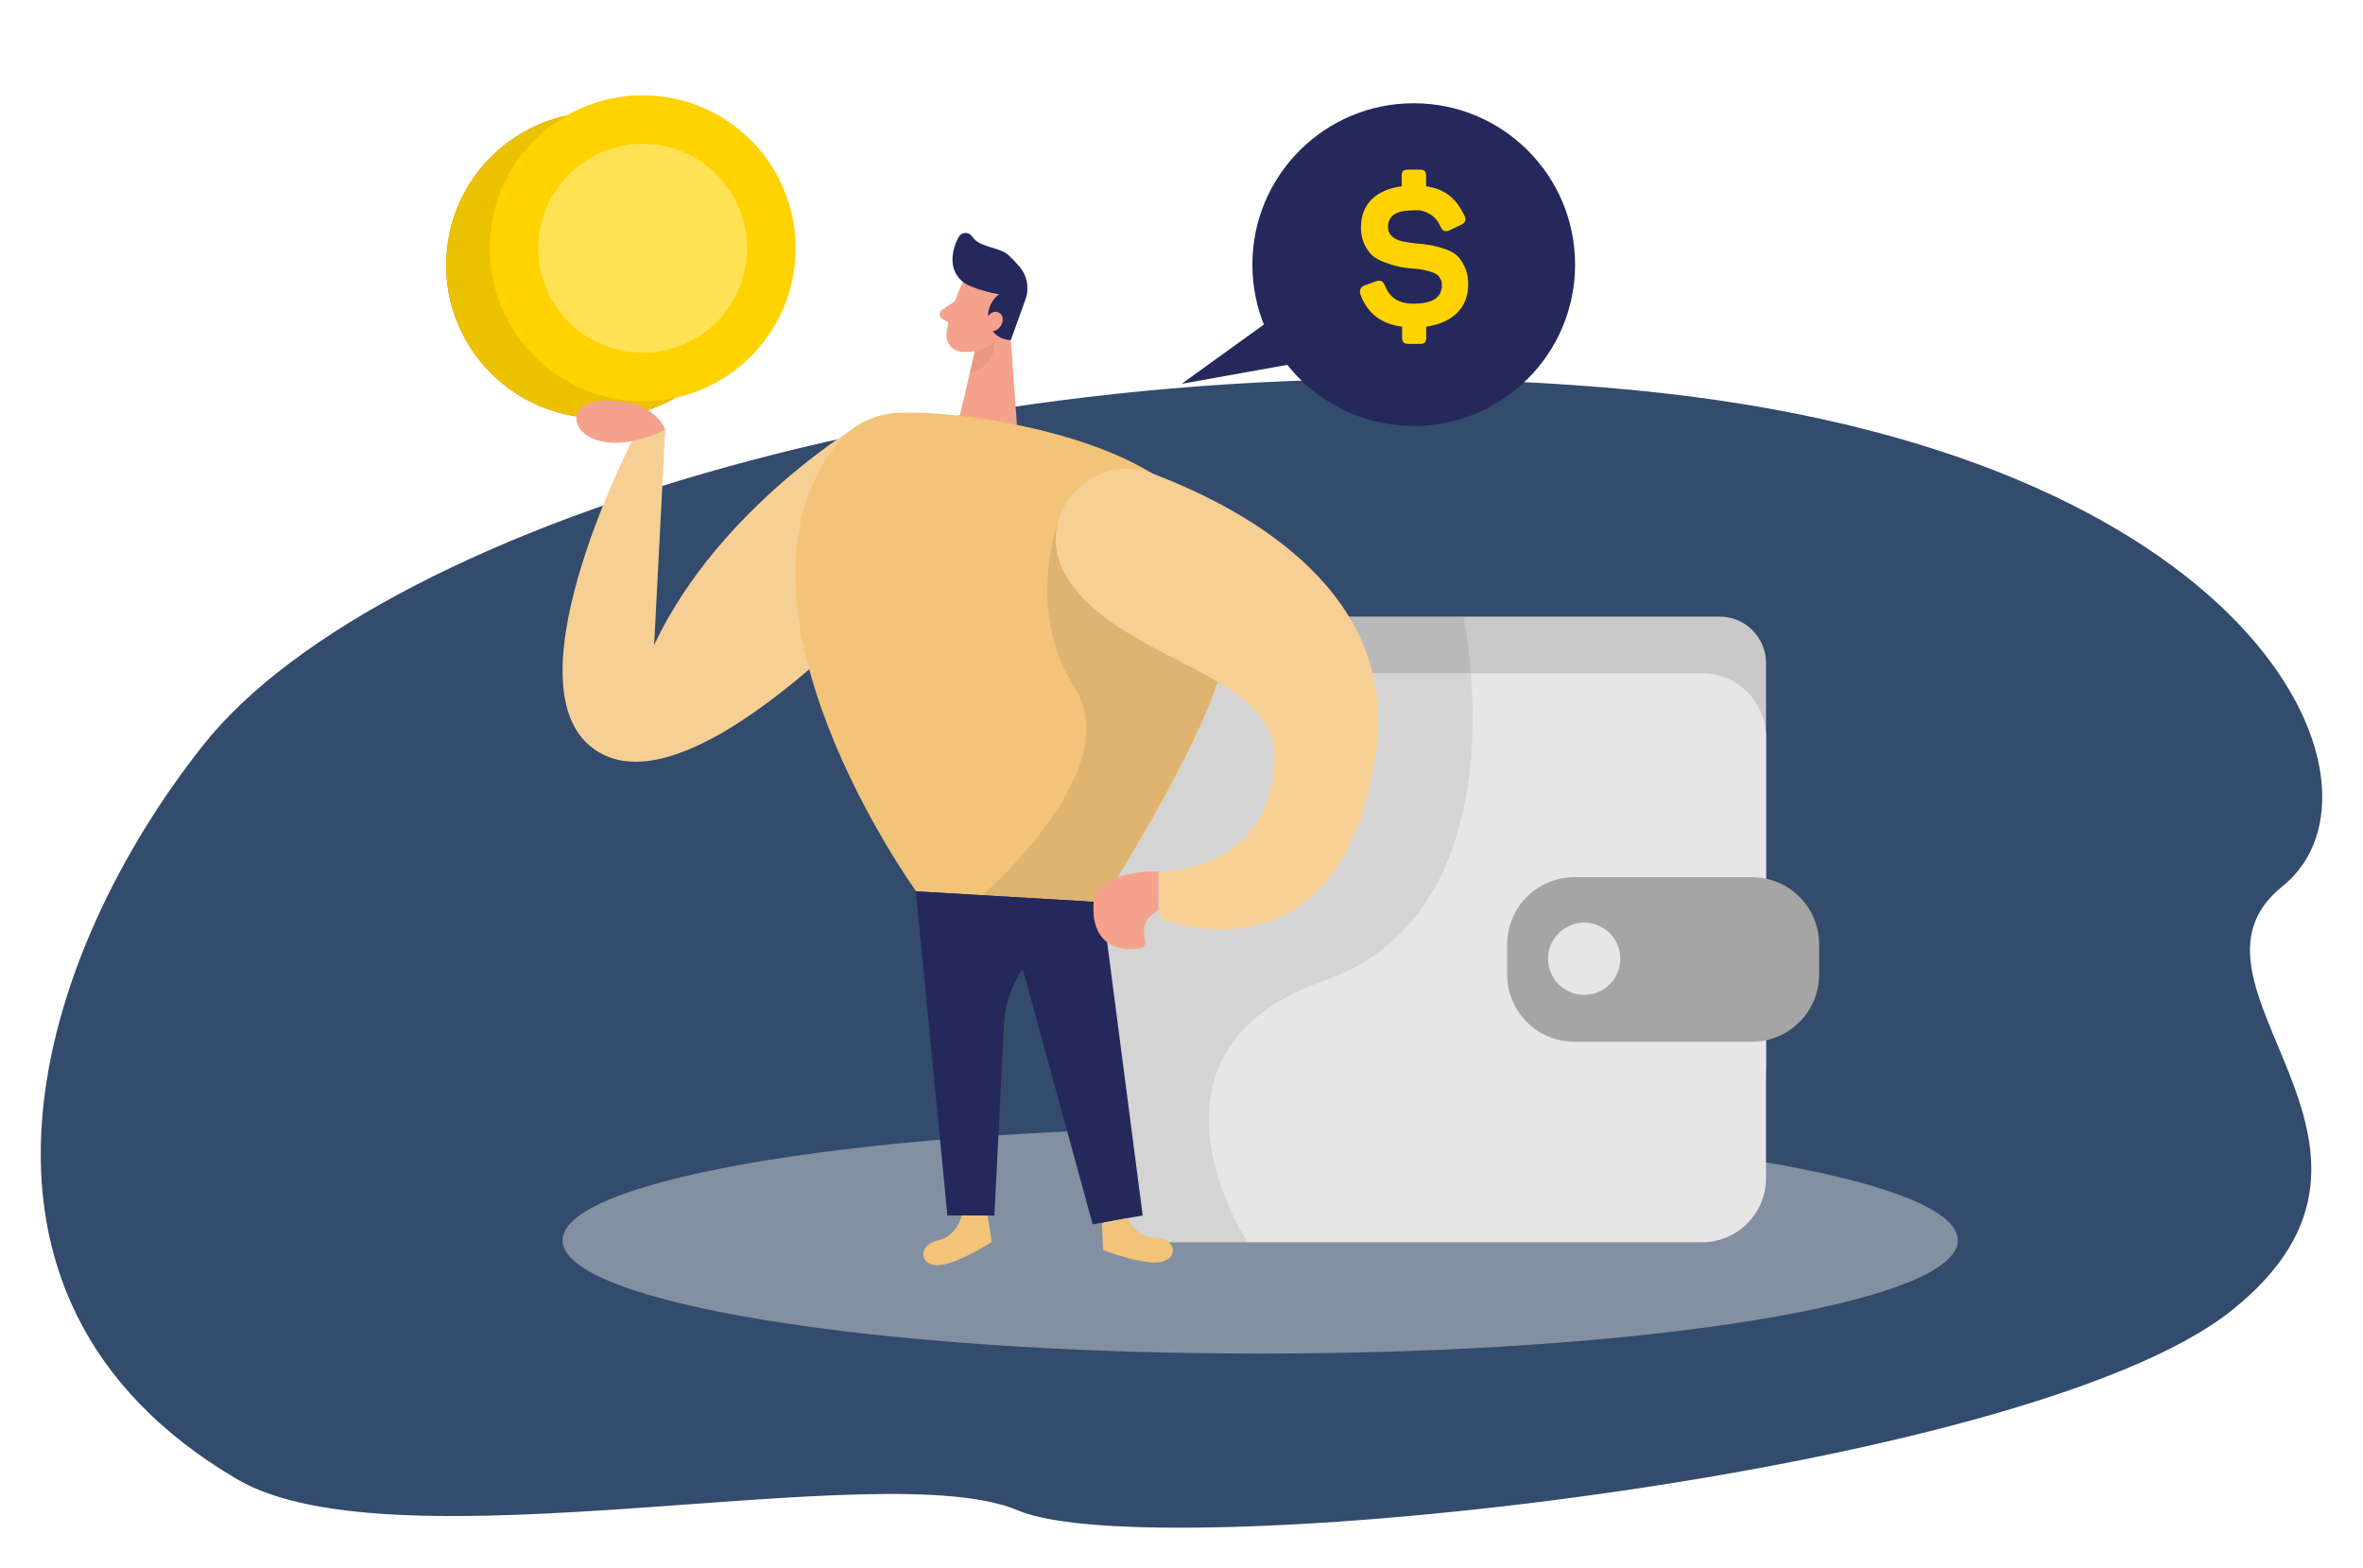 <svg width="580" height="385" viewBox="0 0 580 385" fill="none" xmlns="http://www.w3.org/2000/svg">
<g filter="url(#filter0_d)">
<path d="M400.714 93.729C247.214 79.102 93.96 125.453 49.981 180.771C9.574 231.594 -18.163 316.299 58.186 361.092C97.067 383.903 216.715 354.618 249.895 368.765C283.075 382.913 496.904 360.373 547.847 319.609C598.791 278.845 530.084 239.76 560.248 215.541C590.412 191.322 554.215 108.356 400.714 93.729Z" fill="#011F48" fill-opacity="0.8"/>
</g>
<path d="M236.332 69.194C236.332 69.194 232.904 76.46 232.319 81.9C232.264 82.429 232.314 82.963 232.466 83.473C232.618 83.982 232.869 84.456 233.205 84.868C233.541 85.28 233.955 85.622 234.423 85.874C234.891 86.125 235.405 86.282 235.934 86.334C238.683 86.592 242.486 86.135 244.802 82.462L249.482 76.705C250.303 75.457 250.714 73.984 250.66 72.492C250.605 70.999 250.087 69.56 249.178 68.375C246.054 63.777 238.204 64.654 236.332 69.194Z" fill="#F4A28C"/>
<path d="M247.716 78.051L249.611 104.317L235.057 104.329L239.409 85.691L247.716 78.051Z" fill="#F4A28C"/>
<path d="M238.087 70.2C240.384 71.15 242.783 71.833 245.236 72.236C244.185 73.01 243.383 74.076 242.93 75.3C242.477 76.525 242.392 77.855 242.685 79.127C242.948 80.366 243.633 81.475 244.624 82.265C245.614 83.055 246.848 83.476 248.114 83.456L251.624 73.722C252.16 72.343 252.312 70.845 252.065 69.386C251.818 67.928 251.18 66.563 250.22 65.438C249.397 64.46 248.514 63.534 247.576 62.665C245.236 60.512 240.427 60.863 238.625 58.055C238.442 57.776 238.189 57.549 237.891 57.396C237.594 57.243 237.262 57.169 236.928 57.182C236.593 57.195 236.268 57.294 235.984 57.47C235.699 57.645 235.464 57.891 235.303 58.184C233.77 60.969 232.588 65.801 235.981 68.878C236.605 69.433 237.317 69.88 238.087 70.2Z" fill="#24285B"/>
<path d="M241.96 78.601C241.96 78.601 243.13 75.722 245.189 76.752C247.248 77.782 245.681 81.959 242.568 81.257L241.96 78.601Z" fill="#F4A28C"/>
<path d="M234.413 73.885L231.231 76.05C231.047 76.166 230.896 76.327 230.791 76.517C230.686 76.707 230.631 76.921 230.631 77.138C230.631 77.355 230.686 77.569 230.791 77.759C230.896 77.95 231.047 78.11 231.231 78.226L233.91 79.829L234.413 73.885Z" fill="#F4A28C"/>
<path opacity="0.31" d="M239.292 86.217C241.048 85.904 242.686 85.119 244.03 83.948C244.03 83.948 244.966 89.645 238.04 91.552L239.292 86.217Z" fill="#CE8172"/>
<path d="M347.002 104.551C368.875 104.551 386.606 86.82 386.606 64.947C386.606 43.074 368.875 25.342 347.002 25.342C325.129 25.342 307.397 43.074 307.397 64.947C307.397 86.82 325.129 104.551 347.002 104.551Z" fill="#24285B"/>
<path d="M317.32 74.541L290.047 94.208L327.92 87.411L317.32 74.541Z" fill="#24285B"/>
<path d="M155.134 108.272C155.134 108.272 122.012 172.376 148.114 185.246C174.217 198.116 227.838 135.135 227.838 135.135L212.183 103.475C212.183 103.475 176.732 124.02 160.551 158.336L163.277 105.534L155.134 108.272Z" fill="#F2C379"/>
<path opacity="0.2" d="M155.134 108.272C155.134 108.272 122.012 172.376 148.114 185.246C174.217 198.116 227.838 135.135 227.838 135.135L212.183 103.475C212.183 103.475 176.732 124.02 160.551 158.336L163.277 105.534L155.134 108.272Z" fill="white"/>
<path opacity="0.45" d="M309.316 332.257C403.884 332.257 480.546 319.81 480.546 304.457C480.546 289.104 403.884 276.658 309.316 276.658C214.749 276.658 138.087 289.104 138.087 304.457C138.087 319.81 214.749 332.257 309.316 332.257Z" fill="#E6E6E6"/>
<path d="M422.07 151.351H277.75C271.45 151.351 266.343 156.459 266.343 162.759V261.963C266.343 268.263 271.45 273.371 277.75 273.371H422.07C428.37 273.371 433.477 268.263 433.477 261.963V162.759C433.477 156.459 428.37 151.351 422.07 151.351Z" fill="#C9C9C9"/>
<path d="M147.061 102.609C167.797 102.609 184.606 85.799 184.606 65.064C184.606 44.328 167.797 27.518 147.061 27.518C126.325 27.518 109.516 44.328 109.516 65.064C109.516 85.799 126.325 102.609 147.061 102.609Z" fill="#D36820"/>
<path d="M147.061 102.609C167.797 102.609 184.606 85.799 184.606 65.064C184.606 44.328 167.797 27.518 147.061 27.518C126.325 27.518 109.516 44.328 109.516 65.064C109.516 85.799 126.325 102.609 147.061 102.609Z" fill="#FFD200"/>
<path opacity="0.08" d="M147.061 102.609C167.797 102.609 184.606 85.799 184.606 65.064C184.606 44.328 167.797 27.518 147.061 27.518C126.325 27.518 109.516 44.328 109.516 65.064C109.516 85.799 126.325 102.609 147.061 102.609Z" fill="black"/>
<path d="M157.744 98.491C178.479 98.491 195.289 81.681 195.289 60.945C195.289 40.21 178.479 23.4 157.744 23.4C137.008 23.4 120.198 40.21 120.198 60.945C120.198 81.681 137.008 98.491 157.744 98.491Z" fill="#FFD200"/>
<path opacity="0.33" d="M157.743 86.592C171.907 86.592 183.389 75.109 183.389 60.945C183.389 46.781 171.907 35.299 157.743 35.299C143.579 35.299 132.097 46.781 132.097 60.945C132.097 75.109 143.579 86.592 157.743 86.592Z" fill="white"/>
<path d="M417.717 165.239H282.103C273.399 165.239 266.343 172.295 266.343 180.999V289.177C266.343 297.881 273.399 304.937 282.103 304.937H417.717C426.421 304.937 433.477 297.881 433.477 289.177V180.999C433.477 172.295 426.421 165.239 417.717 165.239Z" fill="#E6E6E6"/>
<path opacity="0.08" d="M331.114 151.351H359.194C359.194 151.351 374.65 223.318 324.971 240.727C275.293 258.137 306.251 304.937 306.251 304.937H279.224L270.508 293.962V261.004L263.804 228.15L279.189 166.737L295.686 152.989L331.114 151.351Z" fill="black"/>
<path d="M430.026 215.315H386.42C377.315 215.315 369.935 222.696 369.935 231.8V239.218C369.935 248.323 377.315 255.704 386.42 255.704H430.026C439.13 255.704 446.511 248.323 446.511 239.218V231.8C446.511 222.696 439.13 215.315 430.026 215.315Z" fill="#A5A5A5"/>
<path d="M388.841 244.214C393.739 244.214 397.71 240.243 397.71 235.345C397.71 230.447 393.739 226.477 388.841 226.477C383.943 226.477 379.973 230.447 379.973 235.345C379.973 240.243 383.943 244.214 388.841 244.214Z" fill="#E6E6E6"/>
<path d="M205.456 108.962C207.188 106.769 209.358 104.962 211.828 103.654C214.297 102.347 217.012 101.569 219.8 101.369C231.862 100.515 263.979 104.598 282.851 116.228C309.293 132.514 313.739 153.364 270.496 221.469L224.866 218.79C224.866 218.79 174.088 148.52 205.456 108.962Z" fill="#F2C379"/>
<path opacity="0.08" d="M260.586 125.611C260.586 125.611 250.828 148.59 263.803 168.901C276.779 189.212 241.059 219.773 241.059 219.773L268.94 221.469L274.298 215.339C274.298 215.339 294.75 181.724 298.868 167.369C302.987 153.013 278.651 145.291 278.651 145.291L260.586 125.611Z" fill="black"/>
<path d="M261.405 140.891C253.449 126.769 267.676 110.471 282.828 116.228C307.246 125.506 343.574 146.086 337.689 185.258C328.949 243.489 284.793 225.529 284.793 225.529L284.325 213.911C284.325 213.911 312.487 214.555 312.768 185.831C312.979 164.642 273.397 162.185 261.405 140.891Z" fill="#F2C379"/>
<path opacity="0.2" d="M261.405 140.891C253.449 126.769 267.676 110.471 282.828 116.228C307.246 125.506 343.574 146.086 337.689 185.258C328.949 243.489 284.793 225.529 284.793 225.529L284.325 213.911C284.325 213.911 312.487 214.555 312.768 185.831C312.979 164.642 273.397 162.185 261.405 140.891Z" fill="white"/>
<path d="M224.808 218.79L232.541 298.35H244.078L246.418 251.456C246.608 247.639 247.631 243.91 249.416 240.531C251.2 237.151 253.703 234.203 256.749 231.894L270.52 221.469L224.808 218.79Z" fill="#24285B"/>
<path d="M270.472 221.469L280.476 298.35L268.203 300.538L250.653 236.48L238.04 228.138L270.472 221.469Z" fill="#24285B"/>
<path d="M163.277 105.534C163.277 105.534 161.007 97.894 148.067 98.28C135.127 98.666 141.831 115.514 163.277 105.534Z" fill="#F4A28C"/>
<path d="M284.325 213.911C284.325 213.911 268.893 213.303 268.402 221.902C267.91 230.502 272.871 233.368 278.721 232.959C284.571 232.549 276.779 227.811 284.325 223.447V213.911Z" fill="#F4A28C"/>
<path d="M236.063 298.35C236.063 298.35 234.822 303.533 230.365 304.411C225.907 305.288 225.217 309.816 229.394 310.518C233.571 311.22 243.434 304.855 243.434 304.855L242.416 298.397L236.063 298.35Z" fill="#F2C379"/>
<path d="M276.685 298.994C276.685 298.994 278.932 303.826 283.471 303.802C288.011 303.779 289.602 308.084 285.648 309.594C281.693 311.103 270.765 306.832 270.765 306.832L270.473 300.304L276.685 298.994Z" fill="#F2C379"/>
<path d="M348.5 41.64C349.67 41.64 350.033 42.05 350.033 43.22V45.724C354.713 46.391 357.427 48.73 359.393 52.814C360.001 53.984 359.744 54.697 358.363 55.306L355.871 56.476C354.701 57.038 354.139 56.78 353.531 55.563C353.009 54.294 352.093 53.226 350.917 52.518C349.741 51.809 348.368 51.499 347.002 51.632C342.673 51.632 340.684 52.907 340.684 55.809C340.684 57.704 342.416 58.874 344.194 59.225C345.405 59.495 346.632 59.683 347.868 59.787C350.183 59.903 352.468 60.352 354.654 61.121C355.75 61.468 356.771 62.02 357.661 62.747C358.565 63.696 359.269 64.817 359.733 66.043C360.198 67.268 360.412 68.574 360.364 69.884C360.364 75.442 356.643 79.244 350.068 80.192V82.836C350.068 84.006 349.705 84.415 348.535 84.415H345.727C344.557 84.415 344.148 84.006 344.148 82.836V80.192C339.046 79.525 335.63 76.927 333.945 72.341C333.839 72.113 333.786 71.864 333.79 71.613C333.794 71.362 333.854 71.114 333.967 70.889C334.079 70.665 334.241 70.468 334.44 70.314C334.638 70.16 334.869 70.053 335.115 70.001L337.607 69.088C338.883 68.632 339.444 68.936 340.006 70.258C341.129 73.113 343.422 74.541 346.885 74.541C351.565 74.541 353.905 73.055 353.905 70.048C353.946 69.351 353.751 68.66 353.353 68.088C352.954 67.515 352.374 67.092 351.706 66.889C350.082 66.32 348.382 65.993 346.663 65.918C344.302 65.76 341.98 65.231 339.783 64.35C338.698 63.984 337.687 63.426 336.8 62.7C335.89 61.794 335.177 60.711 334.704 59.517C334.231 58.324 334.008 57.045 334.05 55.762C334.05 50.263 337.56 46.589 344.042 45.724V43.22C344.042 42.05 344.452 41.64 345.622 41.64H348.5Z" fill="#FFD200"/>
<defs>
<filter id="filter0_d" x="0" y="83" width="580" height="302" filterUnits="userSpaceOnUse" color-interpolation-filters="sRGB">
<feFlood flood-opacity="0" result="BackgroundImageFix"/>
<feColorMatrix in="SourceAlpha" type="matrix" values="0 0 0 0 0 0 0 0 0 0 0 0 0 0 0 0 0 0 127 0"/>
<feOffset dy="2"/>
<feGaussianBlur stdDeviation="5"/>
<feColorMatrix type="matrix" values="0 0 0 0 0 0 0 0 0 0 0 0 0 0 0 0 0 0 0.18 0"/>
<feBlend mode="normal" in2="BackgroundImageFix" result="effect1_dropShadow"/>
<feBlend mode="normal" in="SourceGraphic" in2="effect1_dropShadow" result="shape"/>
</filter>
</defs>
</svg>
